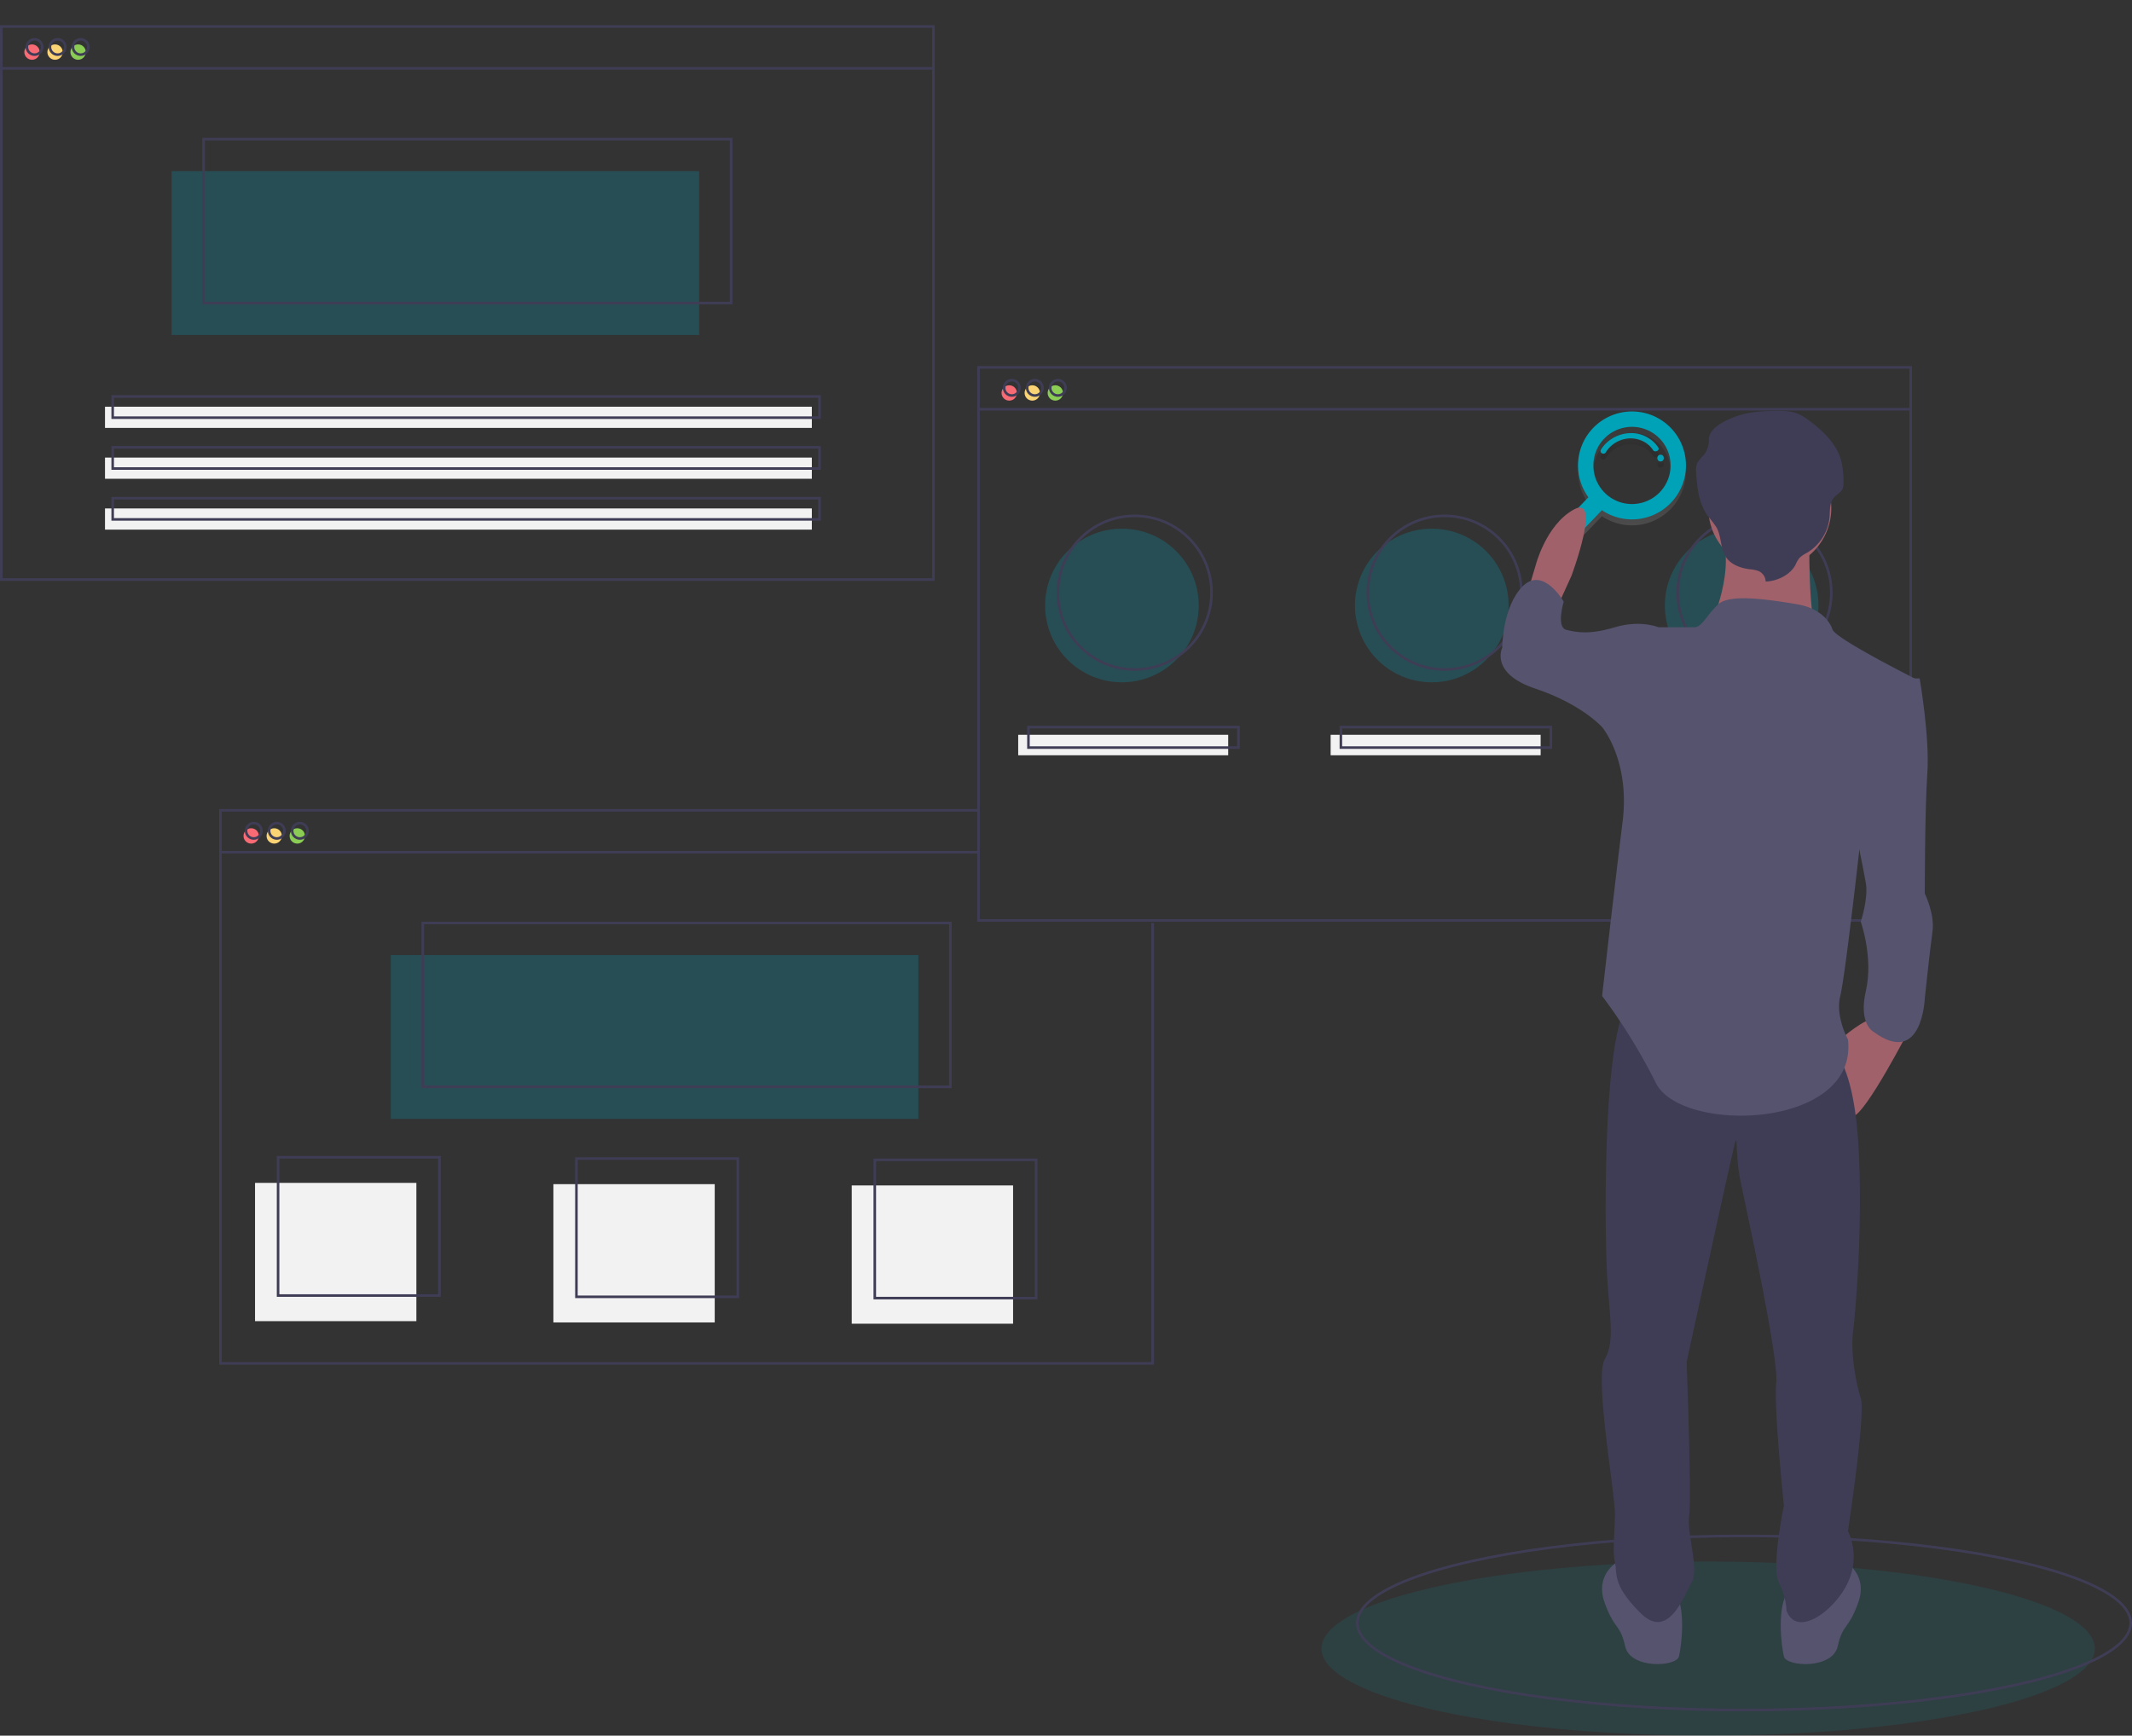 <?xml version="1.0" encoding="UTF-8" standalone="no"?>
<svg
   xmlns:dc="http://purl.org/dc/elements/1.1/"
   xmlns:cc="http://creativecommons.org/ns#"
   xmlns:rdf="http://www.w3.org/1999/02/22-rdf-syntax-ns#"
   xmlns:svg="http://www.w3.org/2000/svg"
   xmlns="http://www.w3.org/2000/svg"
   xmlns:xlink="http://www.w3.org/1999/xlink"
   xmlns:sodipodi="http://sodipodi.sourceforge.net/DTD/sodipodi-0.dtd"
   xmlns:inkscape="http://www.inkscape.org/namespaces/inkscape"
   id="e66cdcae-b662-46fb-b424-18ba1a805fb0"
   data-name="Layer 1"
   width="832.5"
   height="677.845"
   viewBox="0 0 832.5 677.845"
   version="1.1"
   sodipodi:docname="undraw_bookmarks.svg"
   inkscape:version="0.92.1 r15371">
  <rect x="0" y="0" width="832.5" height="677.845" fill="#333333" stroke="none"/>
  <defs
     id="defs161">
    <linearGradient
       id="b4bb9b24-9fbd-4855-955e-d2374dfaf9d1"
       x1="887.42"
       y1="237"
       x2="887.42"
       y2="219.3"
       xlink:href="#88c69e1d-c781-40a9-bf13-f8010c5ba138"
       gradientTransform="translate(-317.587,-90.415)" />
    <linearGradient
       id="88c69e1d-c781-40a9-bf13-f8010c5ba138"
       x1="860.83"
       y1="243.65"
       x2="860.83"
       y2="237.86"
       gradientUnits="userSpaceOnUse">
      <stop
         offset="0"
         stop-opacity="0.12"
         id="stop16" />
      <stop
         offset="0.55"
         stop-opacity="0.09"
         id="stop18" />
      <stop
         offset="1"
         stop-opacity="0.02"
         id="stop20" />
    </linearGradient>
    <linearGradient
       inkscape:collect="always"
       xlink:href="#88c69e1d-c781-40a9-bf13-f8010c5ba138"
       id="linearGradient4541"
       gradientUnits="userSpaceOnUse"
       x1="860.83"
       y1="243.65"
       x2="860.83"
       y2="237.86"
       gradientTransform="translate(-317.587,-90.415)" />
    <linearGradient
       id="1e668cbb-e7c2-4a39-9f64-b81df751fdab"
       x1="898"
       y1="321.04"
       x2="898"
       y2="200.75"
       gradientUnits="userSpaceOnUse"
       gradientTransform="translate(-317.587,-90.415)">
      <stop
         offset="0"
         stop-color="#b3b3b3"
         stop-opacity="0.25"
         id="stop9" />
      <stop
         offset="0.54"
         stop-color="#b3b3b3"
         stop-opacity="0.1"
         id="stop11" />
      <stop
         offset="1"
         stop-color="#b3b3b3"
         stop-opacity="0.05"
         id="stop13" />
    </linearGradient>
  </defs>
  <sodipodi:namedview
     pagecolor="#ffffff"
     bordercolor="#666666"
     borderopacity="1"
     objecttolerance="10"
     gridtolerance="10"
     guidetolerance="10"
     inkscape:pageopacity="0"
     inkscape:pageshadow="2"
     inkscape:window-width="1920"
     inkscape:window-height="1017"
     id="namedview159"
     showgrid="false"
     inkscape:zoom="1.3645646"
     inkscape:cx="394.08913"
     inkscape:cy="235.08211"
     inkscape:window-x="-8"
     inkscape:window-y="-8"
     inkscape:window-maximized="1"
     inkscape:current-layer="e66cdcae-b662-46fb-b424-18ba1a805fb0" />
  <title
     id="title2">bookmarks</title>
  <g
     id="g4686"
     transform="matrix(-0.455,0,0,0.455,895.593,112.815)">
    <path
       style="fill:url(#1e668cbb-e7c2-4a39-9f64-b81df751fdab)"
       inkscape:connector-curvature="0"
       id="path35"
       d="m 601.173,124.585 a 46.32,46.32 0 1 0 -7.58,70.55 l 33.48,34.83 a 2.25,2.25 0 0 0 3.19,0.06 l 8.34,-8 a 2.25,2.25 0 0 0 0.06,-3.19 l -33.48,-34.83 a 46.32,46.32 0 0 0 -4.01,-59.42 z m -10.43,56 a 33.13,33.13 0 1 1 0.92,-46.85 33.13,33.13 0 0 1 -0.92,46.8 z" />
    <path
       style="fill:url(#linearGradient4541)"
       inkscape:connector-curvature="0"
       id="path37"
       d="m 543.243,147.445 c -3.73,0 -3.73,5.79 0,5.79 3.73,0 3.73,-5.79 0,-5.79 z" />
    <path
       style="fill:url(#b4bb9b24-9fbd-4855-955e-d2374dfaf9d1)"
       inkscape:connector-curvature="0"
       id="path39"
       d="m 569.213,128.895 a 27.83,27.83 0 0 0 -24,12.4 c -1.58,2.48 2.91,4.67 4.49,2.2 4,-6.29 11.65,-10.28 19.9,-10.07 a 25.36,25.36 0 0 1 20.69,12 c 1.58,2.61 5.73,0.24 4.15,-2.35 -5.03,-8.3 -14.87,-13.95 -25.23,-14.18 z" />
    <path
       style="fill:#00a2b8"
       inkscape:connector-curvature="0"
       id="path41"
       d="m 601.173,119.455 a 46.32,46.32 0 1 0 -7.58,70.55 l 33.48,34.83 a 2.25,2.25 0 0 0 3.19,0.06 l 8.34,-8 a 2.25,2.25 0 0 0 0.06,-3.19 l -33.48,-34.83 a 46.32,46.32 0 0 0 -4.01,-59.42 z m -10.43,56 a 33.13,33.13 0 1 1 0.92,-46.85 33.13,33.13 0 0 1 -0.92,46.84 z" />
    <path
       style="fill:#00a2b8"
       inkscape:connector-curvature="0"
       id="path43"
       d="m 543.243,142.345 c -3.73,0 -3.73,5.79 0,5.79 3.73,0 3.73,-5.79 0,-5.79 z" />
    <path
       style="fill:#00a2b8"
       inkscape:connector-curvature="0"
       id="path45"
       d="m 569.213,123.805 a 27.83,27.83 0 0 0 -24,12.4 c -1.58,2.48 2.91,4.67 4.49,2.2 4,-6.29 11.65,-10.28 19.9,-10.07 a 25.36,25.36 0 0 1 20.69,12 c 1.58,2.61 5.73,0.24 4.15,-2.35 -5.03,-8.3 -14.87,-13.95 -25.23,-14.18 z" />
  </g>
  <ellipse
     cx="667"
     cy="643.845"
     rx="151"
     ry="34"
     fill="#00a2b8"
     id="ellipse4"
     style="fill:#00a2b8;fill-opacity:0.117" />
  <ellipse
     cx="681"
     cy="633.845"
     rx="151"
     ry="34"
     fill="none"
     stroke="#3f3d56"
     stroke-miterlimit="10"
     id="ellipse6" />
  <circle
     cx="438.085"
     cy="236.469"
     r="30"
     id="circle8"
     style="fill:#00a2b8;fill-opacity:0.244" />
  <circle
     cx="559.085"
     cy="236.469"
     r="30"
     id="circle10"
     style="fill:#00a2b8;fill-opacity:0.244" />
  <circle
     cx="680.085"
     cy="236.469"
     r="30"
     id="circle12"
     style="fill:#00a2b8;fill-opacity:0.244" />
  <circle
     cx="12.5"
     cy="20.345"
     r="3"
     fill="#f86b75"
     id="circle14" />
  <circle
     cx="21.5"
     cy="20.345"
     r="3"
     fill="#fad375"
     id="circle16" />
  <circle
     cx="30.5"
     cy="20.345"
     r="3"
     fill="#8bcc55"
     id="circle18" />
  <rect
     x="67"
     y="66.845"
     width="206"
     height="64"
     fill="#00a2b8"
     id="rect20"
     style="fill:#00a2b8;fill-opacity:0.244" />
  <rect
     x="0.5"
     y="10.345"
     width="364"
     height="216"
     stroke-miterlimit="10"
     id="rect22"
     stroke="#3f3d56"
     fill="none" />
  <line
     x1="0.5"
     y1="26.703"
     x2="364.5"
     y2="26.703"
     fill="none"
     stroke="#3f3d56"
     stroke-miterlimit="10"
     id="line24" />
  <circle
     cx="13.5"
     cy="18.345"
     r="3"
     fill="none"
     stroke="#3f3d56"
     stroke-miterlimit="10"
     id="circle26" />
  <circle
     cx="22.5"
     cy="18.345"
     r="3"
     fill="none"
     stroke="#3f3d56"
     stroke-miterlimit="10"
     id="circle28" />
  <circle
     cx="31.5"
     cy="18.345"
     r="3"
     fill="none"
     stroke="#3f3d56"
     stroke-miterlimit="10"
     id="circle30" />
  <rect
     x="79.5"
     y="54.345"
     width="206"
     height="64"
     fill="none"
     stroke="#3f3d56"
     stroke-miterlimit="10"
     id="rect32" />
  <rect
     x="41"
     y="158.845"
     width="276"
     height="8.276"
     fill="#f2f2f2"
     id="rect34" />
  <rect
     x="41"
     y="178.707"
     width="276"
     height="8.276"
     fill="#f2f2f2"
     id="rect36" />
  <rect
     x="41"
     y="198.569"
     width="276"
     height="8.276"
     fill="#f2f2f2"
     id="rect38" />
  <rect
     x="44"
     y="154.845"
     width="276"
     height="8.276"
     fill="none"
     stroke="#3f3d56"
     stroke-miterlimit="10"
     id="rect40" />
  <rect
     x="44"
     y="174.707"
     width="276"
     height="8.276"
     fill="none"
     stroke="#3f3d56"
     stroke-miterlimit="10"
     id="rect42" />
  <rect
     x="44"
     y="194.569"
     width="276"
     height="8.276"
     fill="none"
     stroke="#3f3d56"
     stroke-miterlimit="10"
     id="rect44" />
  <circle
     cx="98.085"
     cy="326.469"
     r="3"
     id="circle46"
     style="fill:#f86b75" />
  <circle
     cx="107.085"
     cy="326.469"
     r="3"
     id="circle48"
     style="fill:#fad375" />
  <circle
     cx="116.085"
     cy="326.469"
     r="3"
     id="circle50"
     style="fill:#8bcc55" />
  <rect
     x="152.585"
     y="372.969"
     width="206"
     height="64"
     id="rect52"
     style="fill:#00a2b8;fill-opacity:0.244" />
  <polyline
     points="448.5 428.345 448.5 600.345 84.5 600.345 84.5 384.345 380.5 384.345"
     stroke-miterlimit="10"
     id="polyline54"
     transform="translate(1.585,-67.876)"
     style="fill:none;stroke:#3f3d56;stroke-miterlimit:10" />
  <line
     x1="86.085"
     y1="332.827"
     x2="382.585"
     y2="332.827"
     stroke-miterlimit="10"
     id="line56"
     style="fill:none;stroke:#3f3d56;stroke-miterlimit:10" />
  <circle
     cx="99.085"
     cy="324.469"
     r="3"
     stroke-miterlimit="10"
     id="circle58"
     style="fill:none;stroke:#3f3d56;stroke-miterlimit:10" />
  <circle
     cx="108.085"
     cy="324.469"
     r="3"
     stroke-miterlimit="10"
     id="circle60"
     style="fill:none;stroke:#3f3d56;stroke-miterlimit:10" />
  <circle
     cx="117.085"
     cy="324.469"
     r="3"
     stroke-miterlimit="10"
     id="circle62"
     style="fill:none;stroke:#3f3d56;stroke-miterlimit:10" />
  <rect
     x="165.085"
     y="360.469"
     width="206"
     height="64"
     stroke-miterlimit="10"
     id="rect64"
     style="fill:none;stroke:#3f3d56;stroke-miterlimit:10" />
  <circle
     cx="394.085"
     cy="153.469"
     r="3"
     id="circle66"
     style="fill:#f86b75" />
  <circle
     cx="403.085"
     cy="153.469"
     r="3"
     id="circle68"
     style="fill:#fad375" />
  <circle
     cx="412.085"
     cy="153.469"
     r="3"
     id="circle70"
     style="fill:#8bcc55" />
  <rect
     x="382.085"
     y="143.469"
     width="364"
     height="216"
     stroke-miterlimit="10"
     id="rect72"
     style="fill:none;stroke:#3f3d56;stroke-miterlimit:10" />
  <line
     x1="382.085"
     y1="159.827"
     x2="746.085"
     y2="159.827"
     stroke-miterlimit="10"
     id="line74"
     style="fill:none;stroke:#3f3d56;stroke-miterlimit:10" />
  <circle
     cx="395.085"
     cy="151.469"
     r="3"
     stroke-miterlimit="10"
     id="circle76"
     style="fill:none;stroke:#3f3d56;stroke-miterlimit:10" />
  <circle
     cx="404.085"
     cy="151.469"
     r="3"
     stroke-miterlimit="10"
     id="circle78"
     style="fill:none;stroke:#3f3d56;stroke-miterlimit:10" />
  <circle
     cx="413.085"
     cy="151.469"
     r="3"
     stroke-miterlimit="10"
     id="circle80"
     style="fill:none;stroke:#3f3d56;stroke-miterlimit:10" />
  <circle
     cx="443.085"
     cy="231.469"
     r="30"
     stroke-miterlimit="10"
     id="circle82"
     style="fill:none;stroke:#3f3d56;stroke-miterlimit:10" />
  <circle
     cx="564.085"
     cy="231.469"
     r="30"
     stroke-miterlimit="10"
     id="circle84"
     style="fill:none;stroke:#3f3d56;stroke-miterlimit:10" />
  <circle
     cx="685.085"
     cy="231.469"
     r="30"
     stroke-miterlimit="10"
     id="circle86"
     style="fill:none;stroke:#3f3d56;stroke-miterlimit:10" />
  <rect
     x="397.585"
     y="286.969"
     width="82"
     height="8"
     id="rect88"
     style="fill:#f2f2f2" />
  <rect
     x="519.585"
     y="286.969"
     width="82"
     height="8"
     id="rect90"
     style="fill:#f2f2f2" />
  <rect
     x="641.585"
     y="286.969"
     width="82"
     height="8"
     id="rect92"
     style="fill:#f2f2f2" />
  <rect
     x="401.585"
     y="283.969"
     width="82"
     height="8"
     stroke-miterlimit="10"
     id="rect94"
     style="fill:none;stroke:#3f3d56;stroke-miterlimit:10" />
  <rect
     x="523.585"
     y="283.969"
     width="82"
     height="8"
     stroke-miterlimit="10"
     id="rect96"
     style="fill:none;stroke:#3f3d56;stroke-miterlimit:10" />
  <rect
     x="645.585"
     y="283.969"
     width="82"
     height="8"
     stroke-miterlimit="10"
     id="rect98"
     style="fill:none;stroke:#3f3d56;stroke-miterlimit:10" />
  <rect
     x="99.585"
     y="461.969"
     width="63"
     height="54"
     id="rect100"
     style="fill:#f2f2f2" />
  <rect
     x="216.085"
     y="462.469"
     width="63"
     height="54"
     id="rect102"
     style="fill:#f2f2f2" />
  <rect
     x="332.585"
     y="462.969"
     width="63"
     height="54"
     id="rect104"
     style="fill:#f2f2f2" />
  <rect
     x="108.585"
     y="451.969"
     width="63"
     height="54"
     stroke-miterlimit="10"
     id="rect106"
     style="fill:none;stroke:#3f3d56;stroke-miterlimit:10" />
  <rect
     x="225.085"
     y="452.469"
     width="63"
     height="54"
     stroke-miterlimit="10"
     id="rect108"
     style="fill:none;stroke:#3f3d56;stroke-miterlimit:10" />
  <rect
     x="341.585"
     y="452.969"
     width="63"
     height="54"
     stroke-miterlimit="10"
     id="rect110"
     style="fill:none;stroke:#3f3d56;stroke-miterlimit:10" />
  <path
     d="M792.335,347.046l5-11s12-32,1-26-15,22-15,22l-3,10Z"
     transform="translate(-183.75 -111.078)"
     fill="#a0616a"
     id="path120" />
  <path
     d="M929.335,513.046s-17,33-22,34-5-30-5-30,10-9,14-8S929.335,513.046,929.335,513.046Z"
     transform="translate(-183.75 -111.078)"
     fill="#a0616a"
     id="path122" />
  <path
     d="M904.335,721.046s9,5,5,16-6,8-8,17-20,8-21,4-3-20,2-26S904.335,721.046,904.335,721.046Z"
     transform="translate(-183.75 -111.078)"
     fill="#55536e"
     id="path124" />
  <path
     d="M815.335,721.046s-9,5-5,16,6,8,8,17,20,8,21,4,3-20-2-26S815.335,721.046,815.335,721.046Z"
     transform="translate(-183.75 -111.078)"
     fill="#55536e"
     id="path126" />
  <path
     d="M899.335,521.046s8,5,10,36-1,66-2,74,1,20,3,26-5,52-5,52a23.433,23.433,0,0,1,0,20c-5,11-20,22-24,11a27.131,27.131,0,0,0-3-11c-3-6,2-30,2-30s-4-38-3-48-12-69-14-79-1-18-2-15-19,86-19,86,2,53,1,60,4,21,1,26-9,23-20,12-9-15-10-20,0-11,0-19-8-53-4-60,2-16,1-32-2-93,8-107S899.335,521.046,899.335,521.046Z"
     transform="translate(-183.75 -111.078)"
     fill="#3f3d56"
     id="path128" />
  <circle
     cx="691.085"
     cy="198.469"
     r="24"
     fill="#a0616a"
     id="circle130" />
  <path
     d="M890.335,319.046s-1,36,4,42-43-5-43-5,11-23,4-38S890.335,319.046,890.335,319.046Z"
     transform="translate(-183.75 -111.078)"
     fill="#a0616a"
     id="path132" />
  <path
     d="M899.335,357.046s-2-8-14-10-26.191-4-30.595,0-6.405,9-9.405,9h-14l-22,39s11,13,8,37-8,68-8,68a219.995,219.995,0,0,1,21,34c10,20,79,18,75-17,0,0-5-9-3-17s8-62,8-62l23-61S901.335,361.046,899.335,357.046Z"
     transform="translate(-183.75 -111.078)"
     fill="#55536e"
     id="path134" />
  <path
     d="M926.335,376.046h7s4,23,3,37-1,47-1,47,4,8,3,15-3,26-3,26-1,27-20,13c0,0-6-3-3-16s-2-27-2-27,3-9,2-15-5-25-5-25Z"
     transform="translate(-183.75 -111.078)"
     fill="#55536e"
     id="path136" />
  <path
     d="M836.335,359.046l-5-3s-7-3-17,0-15,2-19,1-1-11-1-11-8-14-16-6-8,24-8,24-5,10,13,16,26,15,26,15h20Z"
     transform="translate(-183.75 -111.078)"
     fill="#55536e"
     id="path138" />
  <path
     d="M873.208,338.194a4.636,4.636,0,0,0-2.875-4.13,13.109,13.109,0,0,0-3.417-.675c-3.405-.439-6.908-1.688-8.892-4.289-2.641-3.464-1.919-8.309-4.036-12.07a41.86,41.86,0,0,0-3.227-4.24c-3.694-4.944-4.345-11.255-4.682-17.26a7.41,7.41,0,0,1,.407-3.606,13.863,13.863,0,0,1,2.282-2.816,9.352,9.352,0,0,0,2.262-6.241c-.108-4.651,6.546-7.776,11.259-9.382s9.823-1.862,14.844-1.93c2.886-.039,5.865-.005,8.518,1.049a19.607,19.607,0,0,1,4.271,2.543c5.56,4.07,10.782,9.073,12.648,15.406a33.311,33.311,0,0,1,1.013,8.848,5.791,5.791,0,0,1-.396,2.723c-.667,1.342-2.24,2.068-3.257,3.206-1.899,2.125-1.561,5.2-1.802,7.95a18.21,18.21,0,0,1-8.944,13.773,11.406,11.406,0,0,0-2.797,1.934,12.279,12.279,0,0,0-1.543,2.693C882.845,335.517,877.805,338.058,873.208,338.194Z"
     transform="translate(-183.75 -111.078)"
     fill="#3f3d56"
     id="path140" />
</svg>
